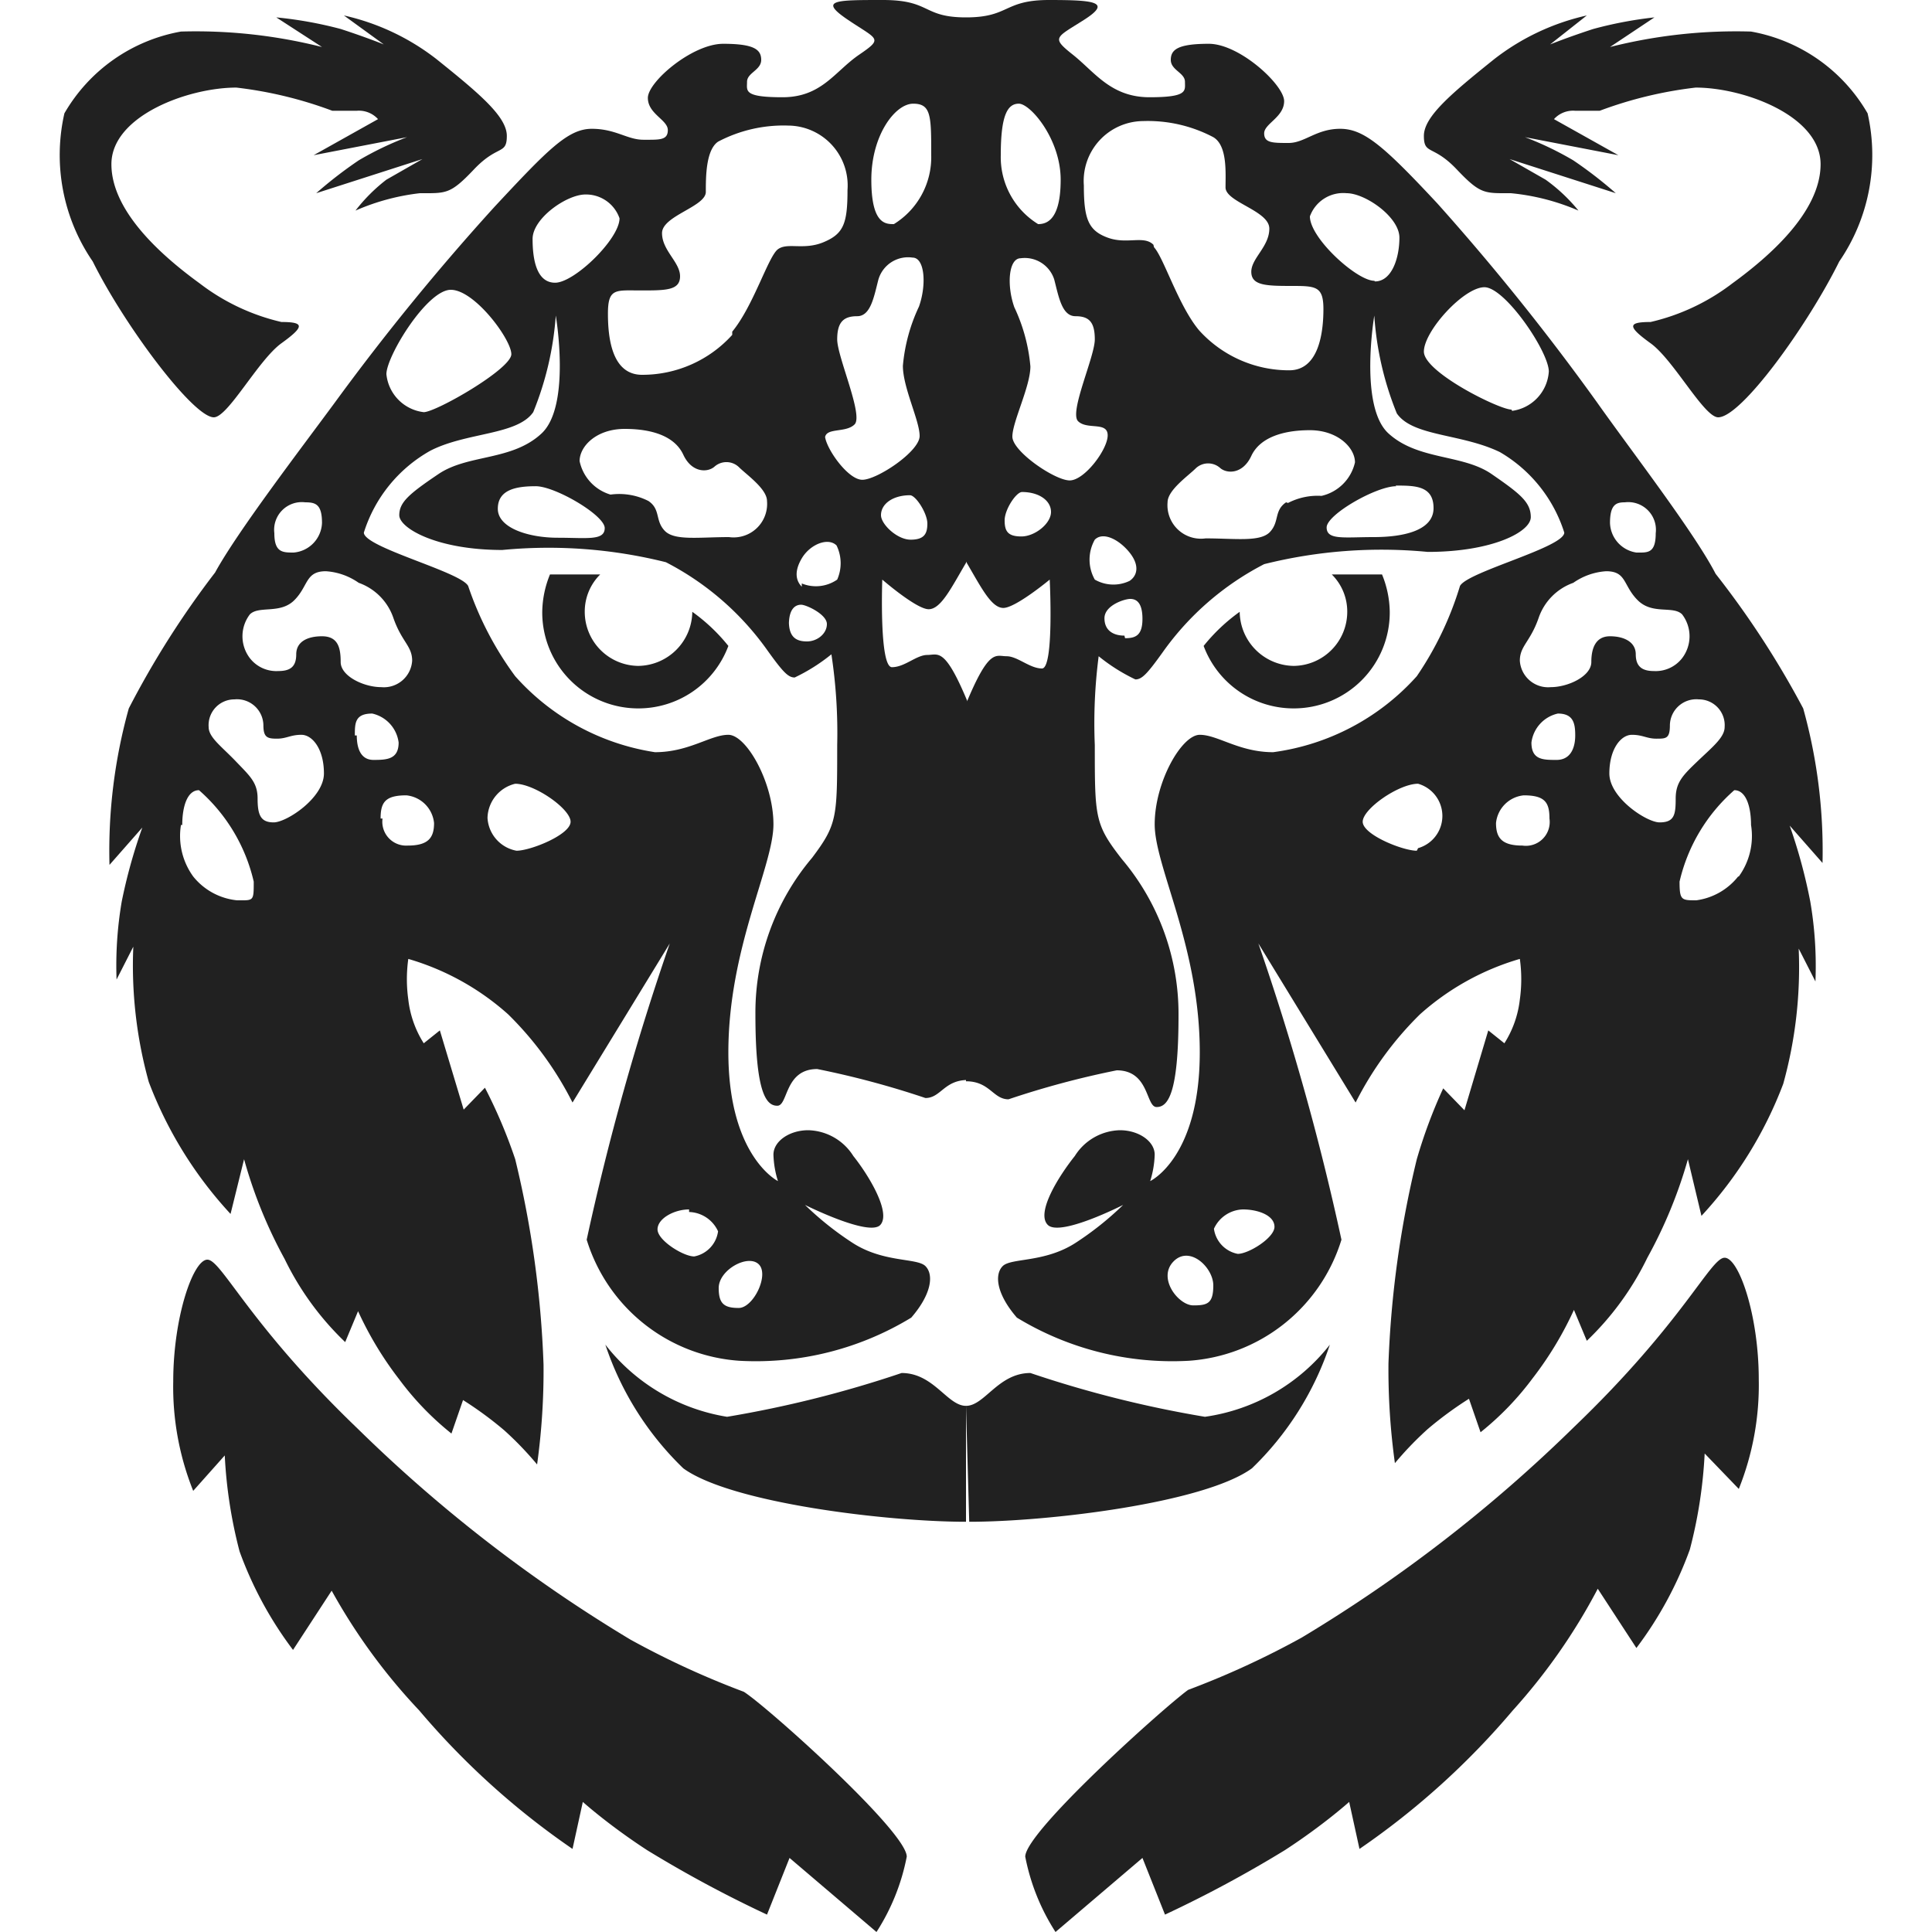 <svg xmlns="http://www.w3.org/2000/svg" viewBox="0 0 30 30"><path d="M15,21.83c.29,0,.5-.51,1-.51a17.41,17.41,0,0,0,2.71.68,3,3,0,0,0,1.94-1.12,4.75,4.75,0,0,1-1.21,1.92c-.74.54-3.17.83-4.39.83Z" transform="translate(0)" fill="#212121"/><path d="M15.92,28.83A3.32,3.32,0,0,0,16.39,30l1.35-1.15.35.88a18.86,18.86,0,0,0,1.86-1c.6-.39,1-.75,1-.75l.16.73a12,12,0,0,0,2.38-2.15,9.16,9.16,0,0,0,1.32-1.89l.6.92a5.83,5.83,0,0,0,.83-1.53,7.28,7.28,0,0,0,.23-1.49l.53.55a4.34,4.34,0,0,0,.31-1.7c0-1-.31-1.89-.53-1.89s-.64,1-2.34,2.63a22.78,22.78,0,0,1-4.23,3.27,13.33,13.33,0,0,1-1.76.81C18.1,26.49,15.92,28.44,15.92,28.83Z" transform="translate(0)" fill="#212121"/><path d="M26.68,6.48c.36,0,1.39-1.43,1.88-2.42A2.92,2.92,0,0,0,29,1.76,2.62,2.62,0,0,0,27.19.49,8,8,0,0,0,25,.73l.69-.46a6.21,6.21,0,0,0-.95.18c-.4.13-.67.24-.67.24l.57-.45a3.63,3.63,0,0,0-1.44.68c-.66.53-1.09.89-1.09,1.19s.14.13.51.52.43.37.84.37a3.47,3.47,0,0,1,1.05.27A2.63,2.63,0,0,0,24,2.79l-.56-.32L25.09,3a6.61,6.61,0,0,0-.66-.51,4.89,4.89,0,0,0-.75-.36l1.45.28-1-.56a.4.4,0,0,1,.33-.13c.24,0,.14,0,.38,0a6.32,6.32,0,0,1,1.49-.36c.75,0,1.94.44,1.94,1.19S27.45,4,26.9,4.4A3.31,3.31,0,0,1,25.63,5c-.36,0-.36.07,0,.33S26.46,6.48,26.68,6.48Z" transform="translate(0)" fill="#212121"/><path d="M20.09,11A1.49,1.49,0,0,0,21.58,9.5a1.58,1.58,0,0,0-.12-.58l-.39,0-.39,0a.81.81,0,0,1,.24.58.84.84,0,0,1-.83.84.85.85,0,0,1-.84-.84v0a2.82,2.82,0,0,0-.56.53A1.49,1.49,0,0,0,20.09,11Z" transform="translate(0)" fill="#212121"/><path d="M28,11a14,14,0,0,0-1.36-2.09C26.31,8.27,25.33,7,24.8,6.25a36.84,36.84,0,0,0-2.48-3.09C21.49,2.27,21.18,2,20.81,2s-.55.22-.8.22-.38,0-.38-.15.31-.25.31-.5S19.25.68,18.77.68s-.59.09-.59.25.22.2.22.34.05.24-.55.24S17,1.12,16.66.85s-.27-.26.17-.54S17,0,16.29,0,15.68.27,15,.27V8.72c.23.39.39.72.58.72S16.3,9,16.3,9s.07,1.38-.12,1.38-.38-.19-.55-.19-.27-.13-.63.74v5.86c.37,0,.42.28.66.28a13.74,13.74,0,0,1,1.68-.45c.51,0,.45.57.62.57s.34-.19.34-1.42a3.72,3.72,0,0,0-.88-2.43C17,12.8,17,12.7,17,11.57a8.11,8.11,0,0,1,.06-1.38,2.82,2.82,0,0,0,.57.36c.1,0,.18-.08.43-.43a4.4,4.4,0,0,1,1.57-1.36,7.51,7.51,0,0,1,2.54-.19c1,0,1.6-.31,1.6-.54s-.16-.36-.61-.67-1.14-.21-1.6-.63-.22-1.83-.22-1.83a4.88,4.88,0,0,0,.35,1.52c.25.36,1,.31,1.6.6a2.22,2.22,0,0,1,1,1.25c0,.23-1.51.61-1.62.83A5.1,5.1,0,0,1,22,10.5a3.64,3.64,0,0,1-2.23,1.18c-.53,0-.86-.27-1.14-.27s-.7.73-.7,1.39.7,1.9.7,3.54-.77,2-.77,2a1.5,1.5,0,0,0,.07-.41c0-.21-.25-.38-.54-.38a.85.85,0,0,0-.7.4c-.24.3-.61.88-.42,1.07s1.17-.31,1.17-.31a4.84,4.84,0,0,1-.74.59c-.48.31-1,.23-1.13.36s-.1.43.22.8a4.64,4.64,0,0,0,2.67.67,2.67,2.67,0,0,0,2.37-1.88,39.84,39.84,0,0,0-1.29-4.6l1.51,2.47a5.2,5.2,0,0,1,1-1.37,4,4,0,0,1,1.55-.86,2.27,2.27,0,0,1,0,.63,1.6,1.6,0,0,1-.24.68l-.25-.2-.37,1.24-.33-.34A7.88,7.88,0,0,0,22,18a15.8,15.8,0,0,0-.44,3.17,10.58,10.58,0,0,0,.1,1.55,5.19,5.19,0,0,1,.51-.53,5.66,5.66,0,0,1,.64-.47l.18.52a4.52,4.52,0,0,0,.81-.84,5.39,5.39,0,0,0,.64-1.06l.2.48a4.5,4.5,0,0,0,.94-1.29A7.25,7.25,0,0,0,26.21,18l.21.88a6.29,6.29,0,0,0,1.27-2.05,6.76,6.76,0,0,0,.24-2.1l.26.51A5.92,5.92,0,0,0,28.11,14a8.29,8.29,0,0,0-.32-1.18l.51.58A8.23,8.23,0,0,0,28,11ZM15.54,2.41c0-.61.1-.8.28-.8s.65.55.65,1.18-.22.69-.35.69A1.22,1.22,0,0,1,15.54,2.41Zm.32,5.92c-.21,0-.26-.08-.26-.25s.18-.44.27-.44c.26,0,.45.13.45.31S16.07,8.33,15.86,8.33Zm.75-.87c-.23,0-.89-.45-.89-.68S16,6,16,5.69a2.7,2.7,0,0,0-.25-.92c-.12-.34-.09-.76.1-.76a.48.48,0,0,1,.52.33c.07.27.12.57.33.57S17,5,17,5.27s-.4,1.13-.26,1.27.46,0,.46.22S16.84,7.46,16.61,7.46ZM17,9a.63.63,0,0,1,0-.62c.13-.13.38,0,.54.2s.12.36,0,.44A.58.58,0,0,1,17,9Zm.46.87c-.16,0-.31-.07-.31-.27s.31-.3.4-.3.19.05.19.31S17.63,9.91,17.47,9.91Zm.45-6.07c-.15-.15-.41,0-.71-.11s-.37-.29-.37-.81a.93.93,0,0,1,.92-1,2.18,2.18,0,0,1,1.09.25c.22.13.19.55.19.78s.68.36.68.64-.28.46-.28.67.22.22.61.22.51,0,.51.36-.07.95-.53.95a1.88,1.88,0,0,1-1.4-.62C18.3,4.75,18.07,4,17.92,3.84Zm2.06,4c-.19.13-.1.3-.25.46s-.54.1-1,.1a.52.52,0,0,1-.59-.56c0-.19.32-.41.44-.53a.28.28,0,0,1,.38,0c.11.09.35.09.48-.19s.48-.4.91-.4.7.27.7.5a.69.69,0,0,1-.52.52A1,1,0,0,0,20,7.81Zm1.7-.26c.3,0,.59,0,.59.35s-.47.45-.93.45-.73.05-.73-.15S21.37,7.55,21.68,7.55Zm-.33-3.18c-.27,0-1-.66-1-1A.55.55,0,0,1,20.91,3c.29,0,.82.37.82.69S21.61,4.37,21.35,4.37Zm2.13,2c-.19,0-1.36-.58-1.36-.9s.62-1,.94-1,1,1,1,1.31A.66.66,0,0,1,23.48,6.38ZM18.53,20.27c-.23,0-.56-.42-.31-.68s.62.09.62.37S18.75,20.27,18.53,20.27Zm1.26-1.22c0,.17-.4.42-.57.42a.46.46,0,0,1-.37-.39.51.51,0,0,1,.45-.3C19.53,18.78,19.79,18.87,19.79,19.05ZM22,13.21c-.22,0-.84-.25-.84-.45s.56-.59.86-.59a.52.52,0,0,1,0,1ZM25.23,7.8a.43.43,0,0,1,.48.48c0,.32-.13.3-.3.3A.48.48,0,0,1,25,8.12C25,7.83,25.1,7.8,25.23,7.8Zm-1.59,5.33c-.32,0-.41-.12-.41-.35a.48.48,0,0,1,.43-.43c.33,0,.4.11.4.36A.37.37,0,0,1,23.64,13.13Zm.53-1.33c-.21,0-.39,0-.39-.27a.53.53,0,0,1,.41-.45c.24,0,.27.15.27.34S24.39,11.8,24.17,11.8Zm.54-1.52c0,.22-.36.39-.63.39a.44.44,0,0,1-.48-.41c0-.23.16-.29.29-.66a.88.88,0,0,1,.54-.55,1,1,0,0,1,.51-.18c.32,0,.26.22.49.45s.55.08.69.22a.56.56,0,0,1,0,.68.52.52,0,0,1-.44.2c-.18,0-.28-.07-.28-.26s-.18-.28-.4-.28S24.71,10.06,24.71,10.28Zm1.06,2.49c-.2,0-.78-.38-.78-.76s.18-.6.35-.6.23.06.38.06.21,0,.21-.21a.41.41,0,0,1,.45-.4.4.4,0,0,1,.4.43c0,.16-.19.31-.42.53s-.34.33-.34.58S26,12.77,25.77,12.77Zm1.22.84a1,1,0,0,1-.65.37c-.23,0-.26,0-.26-.29a2.69,2.69,0,0,1,.85-1.42c.18,0,.26.25.26.54A1.07,1.07,0,0,1,27,13.61Z" transform="translate(0)" fill="#212121"/><path d="M15,21.83c-.29,0-.5-.51-1-.51a17.41,17.41,0,0,1-2.71.68A3,3,0,0,1,9.4,20.88a4.75,4.75,0,0,0,1.21,1.92c.74.54,3.17.83,4.39.83Z" transform="translate(0)" fill="#212121"/><path d="M14.08,28.83A3.32,3.32,0,0,1,13.61,30l-1.35-1.15-.35.88a18.86,18.86,0,0,1-1.86-1c-.6-.39-1-.75-1-.75l-.16.73a12,12,0,0,1-2.38-2.15A9.16,9.16,0,0,1,5.15,24.7l-.6.92a5.83,5.83,0,0,1-.83-1.53,7.28,7.28,0,0,1-.23-1.49L3,23.15a4.34,4.34,0,0,1-.31-1.7c0-1,.31-1.89.53-1.89s.64,1,2.34,2.63a22.78,22.78,0,0,0,4.23,3.27,13.33,13.33,0,0,0,1.76.81C11.9,26.49,14.08,28.44,14.08,28.83Z" transform="translate(0)" fill="#212121"/><path d="M3.32,6.48C3,6.48,1.93,5.05,1.44,4.06A2.92,2.92,0,0,1,1,1.76,2.62,2.62,0,0,1,2.81.49,8,8,0,0,1,5,.73L4.29.27a6.21,6.21,0,0,1,1,.18c.4.13.67.24.67.24L5.34.24A3.63,3.63,0,0,1,6.78.92c.66.53,1.09.89,1.09,1.19s-.14.13-.51.52S6.93,3,6.52,3a3.47,3.47,0,0,0-1,.27A2.63,2.63,0,0,1,6,2.79l.56-.32L4.91,3a6.61,6.61,0,0,1,.66-.51,4.89,4.89,0,0,1,.75-.36l-1.45.28,1-.56a.4.4,0,0,0-.33-.13c-.24,0-.14,0-.38,0a6.32,6.32,0,0,0-1.49-.36c-.75,0-1.94.44-1.94,1.19S2.55,4,3.1,4.4A3.31,3.31,0,0,0,4.37,5c.36,0,.36.07,0,.33S3.54,6.48,3.32,6.48Z" transform="translate(0)" fill="#212121"/><path d="M9.91,11A1.49,1.49,0,0,1,8.42,9.5a1.58,1.58,0,0,1,.12-.58l.39,0,.39,0a.81.81,0,0,0-.24.58.84.84,0,0,0,.83.84.85.85,0,0,0,.84-.84v0a2.82,2.82,0,0,1,.56.53A1.49,1.49,0,0,1,9.91,11Z" transform="translate(0)" fill="#212121"/><path d="M1.7,13.43l.51-.58A8.29,8.29,0,0,0,1.89,14a5.92,5.92,0,0,0-.08,1.21l.26-.51a6.76,6.76,0,0,0,.24,2.1,6.29,6.29,0,0,0,1.27,2.05L3.79,18a7.25,7.25,0,0,0,.63,1.55,4.5,4.5,0,0,0,.94,1.29l.2-.48a5.39,5.39,0,0,0,.64,1.06,4.52,4.52,0,0,0,.81.84l.18-.52a5.66,5.66,0,0,1,.64.47,5.19,5.19,0,0,1,.51.53,10.58,10.58,0,0,0,.1-1.55A15.8,15.8,0,0,0,8,18a7.88,7.88,0,0,0-.47-1.11l-.33.34L6.83,16l-.25.2a1.6,1.6,0,0,1-.24-.68,2.27,2.27,0,0,1,0-.63,4,4,0,0,1,1.55.86,5.2,5.2,0,0,1,1,1.37l1.51-2.47a39.84,39.84,0,0,0-1.29,4.6,2.67,2.67,0,0,0,2.37,1.88,4.64,4.64,0,0,0,2.67-.67c.32-.37.35-.67.22-.8s-.65-.05-1.13-.36a4.84,4.84,0,0,1-.74-.59s1,.5,1.17.31-.18-.77-.42-1.07a.85.85,0,0,0-.7-.4c-.29,0-.54.17-.54.38a1.5,1.5,0,0,0,.07.41s-.77-.38-.77-2,.7-2.89.7-3.54-.42-1.39-.7-1.39-.61.27-1.14.27A3.64,3.64,0,0,1,8,10.5a5.1,5.1,0,0,1-.73-1.4c-.11-.22-1.62-.6-1.62-.83A2.22,2.22,0,0,1,6.68,7c.56-.29,1.35-.24,1.6-.6A4.88,4.88,0,0,0,8.63,4.9s.24,1.4-.22,1.83-1.14.32-1.6.63S6.2,7.8,6.2,8s.58.54,1.6.54a7.51,7.51,0,0,1,2.54.19,4.4,4.4,0,0,1,1.57,1.36c.25.35.33.43.43.43a2.82,2.82,0,0,0,.57-.36A8.11,8.11,0,0,1,13,11.57c0,1.13,0,1.23-.39,1.75a3.72,3.72,0,0,0-.88,2.43c0,1.23.17,1.42.34,1.42s.11-.57.62-.57a13.74,13.74,0,0,1,1.68.45c.24,0,.29-.28.66-.28V10.91c-.36-.87-.46-.74-.63-.74s-.35.19-.55.19S13.7,9,13.7,9s.53.46.72.46.35-.33.58-.72V.27c-.68,0-.54-.27-1.29-.27s-1,0-.54.31.55.28.17.54-.58.66-1.19.66-.55-.1-.55-.24.22-.18.22-.34-.11-.25-.59-.25-1.17.59-1.17.84.31.34.31.5-.13.15-.38.15S9.56,2,9.19,2s-.68.32-1.51,1.21A36.84,36.84,0,0,0,5.2,6.25c-.53.72-1.51,2-1.86,2.64A14,14,0,0,0,2,11,8.23,8.23,0,0,0,1.7,13.43ZM13.88,3.48c-.13,0-.35,0-.35-.69s.37-1.18.65-1.18.28.19.28.8A1.22,1.22,0,0,1,13.88,3.48ZM13.68,8c0-.18.19-.31.45-.31.09,0,.27.28.27.44s-.05.25-.26.25S13.68,8.14,13.68,8Zm-.87-1.19c0-.18.32-.08.46-.22S13,5.54,13,5.27s.1-.36.31-.36.26-.3.33-.57A.48.48,0,0,1,14.17,4c.19,0,.22.42.1.76a2.7,2.7,0,0,0-.25.92c0,.34.26.85.26,1.09s-.66.68-.89.68S12.81,6.94,12.81,6.76Zm-.36,2.3c-.08-.08-.13-.22,0-.44s.41-.33.54-.2A.63.63,0,0,1,13,9,.58.58,0,0,1,12.45,9.06Zm-.2.59c0-.26.11-.31.19-.31s.4.15.4.3-.15.27-.31.27S12.25,9.9,12.25,9.65Zm-.88-4.5a1.88,1.88,0,0,1-1.4.62c-.46,0-.53-.55-.53-.95s.12-.36.51-.36.61,0,.61-.22-.28-.4-.28-.67.68-.41.68-.64,0-.65.19-.78a2.18,2.18,0,0,1,1.09-.25.93.93,0,0,1,.92,1c0,.52-.06.68-.37.81s-.56,0-.71.11S11.7,4.75,11.37,5.15ZM9.48,7.68A.69.69,0,0,1,9,7.16c0-.23.26-.5.7-.5s.78.12.91.4.37.28.48.19a.28.28,0,0,1,.38,0c.12.12.44.34.44.53a.52.52,0,0,1-.59.56c-.47,0-.85.06-1-.1s-.06-.33-.25-.46A1,1,0,0,0,9.48,7.68Zm-.09.52c0,.2-.28.15-.73.15s-.93-.15-.93-.45.29-.35.59-.35S9.39,8,9.39,8.2ZM8.27,3.71c0-.32.53-.69.82-.69a.55.55,0,0,1,.53.37c0,.32-.7,1-1,1S8.27,4,8.27,3.71ZM6,5.81c0-.28.63-1.31,1-1.31s.94.77.94,1-1.17.9-1.36.9A.66.66,0,0,1,6,5.81ZM11.16,20c0-.28.45-.53.62-.37s-.08.68-.31.68S11.16,20.24,11.16,20Zm-.46-1.18a.51.51,0,0,1,.45.3.46.46,0,0,1-.37.39c-.17,0-.57-.25-.57-.42S10.47,18.78,10.7,18.78ZM7.57,12.7A.56.56,0,0,1,8,12.17c.3,0,.86.39.86.59s-.62.45-.84.45A.55.55,0,0,1,7.57,12.7ZM5,8.12a.48.48,0,0,1-.44.46c-.17,0-.3,0-.3-.3a.43.43,0,0,1,.48-.48C4.9,7.8,5,7.83,5,8.12Zm.91,4.59c0-.25.07-.36.4-.36a.48.48,0,0,1,.43.43c0,.23-.09.35-.41.35A.37.37,0,0,1,5.94,12.71Zm-.4-1.29c0-.19,0-.34.27-.34a.53.53,0,0,1,.41.45c0,.26-.18.27-.39.27S5.54,11.6,5.54,11.42ZM5,9.88c-.22,0-.4.08-.4.28s-.1.26-.28.26a.52.52,0,0,1-.44-.2.56.56,0,0,1,0-.68c.14-.14.47,0,.69-.22s.17-.45.49-.45a1,1,0,0,1,.51.18.88.88,0,0,1,.54.55c.13.37.29.43.29.66a.44.44,0,0,1-.48.41c-.27,0-.63-.17-.63-.39S5.25,9.88,5,9.88ZM4,12.4c0-.25-.12-.35-.34-.58s-.42-.37-.42-.53a.4.4,0,0,1,.4-.43.41.41,0,0,1,.45.4c0,.19.06.21.21.21s.21-.06.38-.06.35.22.35.6-.58.76-.78.76S4,12.66,4,12.4Zm-1.17.41c0-.29.08-.54.26-.54a2.69,2.69,0,0,1,.85,1.42c0,.31,0,.29-.26.29A1,1,0,0,1,3,13.61,1.07,1.07,0,0,1,2.81,12.81Z" transform="translate(0)" fill="#212121"/><rect width="30" height="30" fill="none"/></svg>